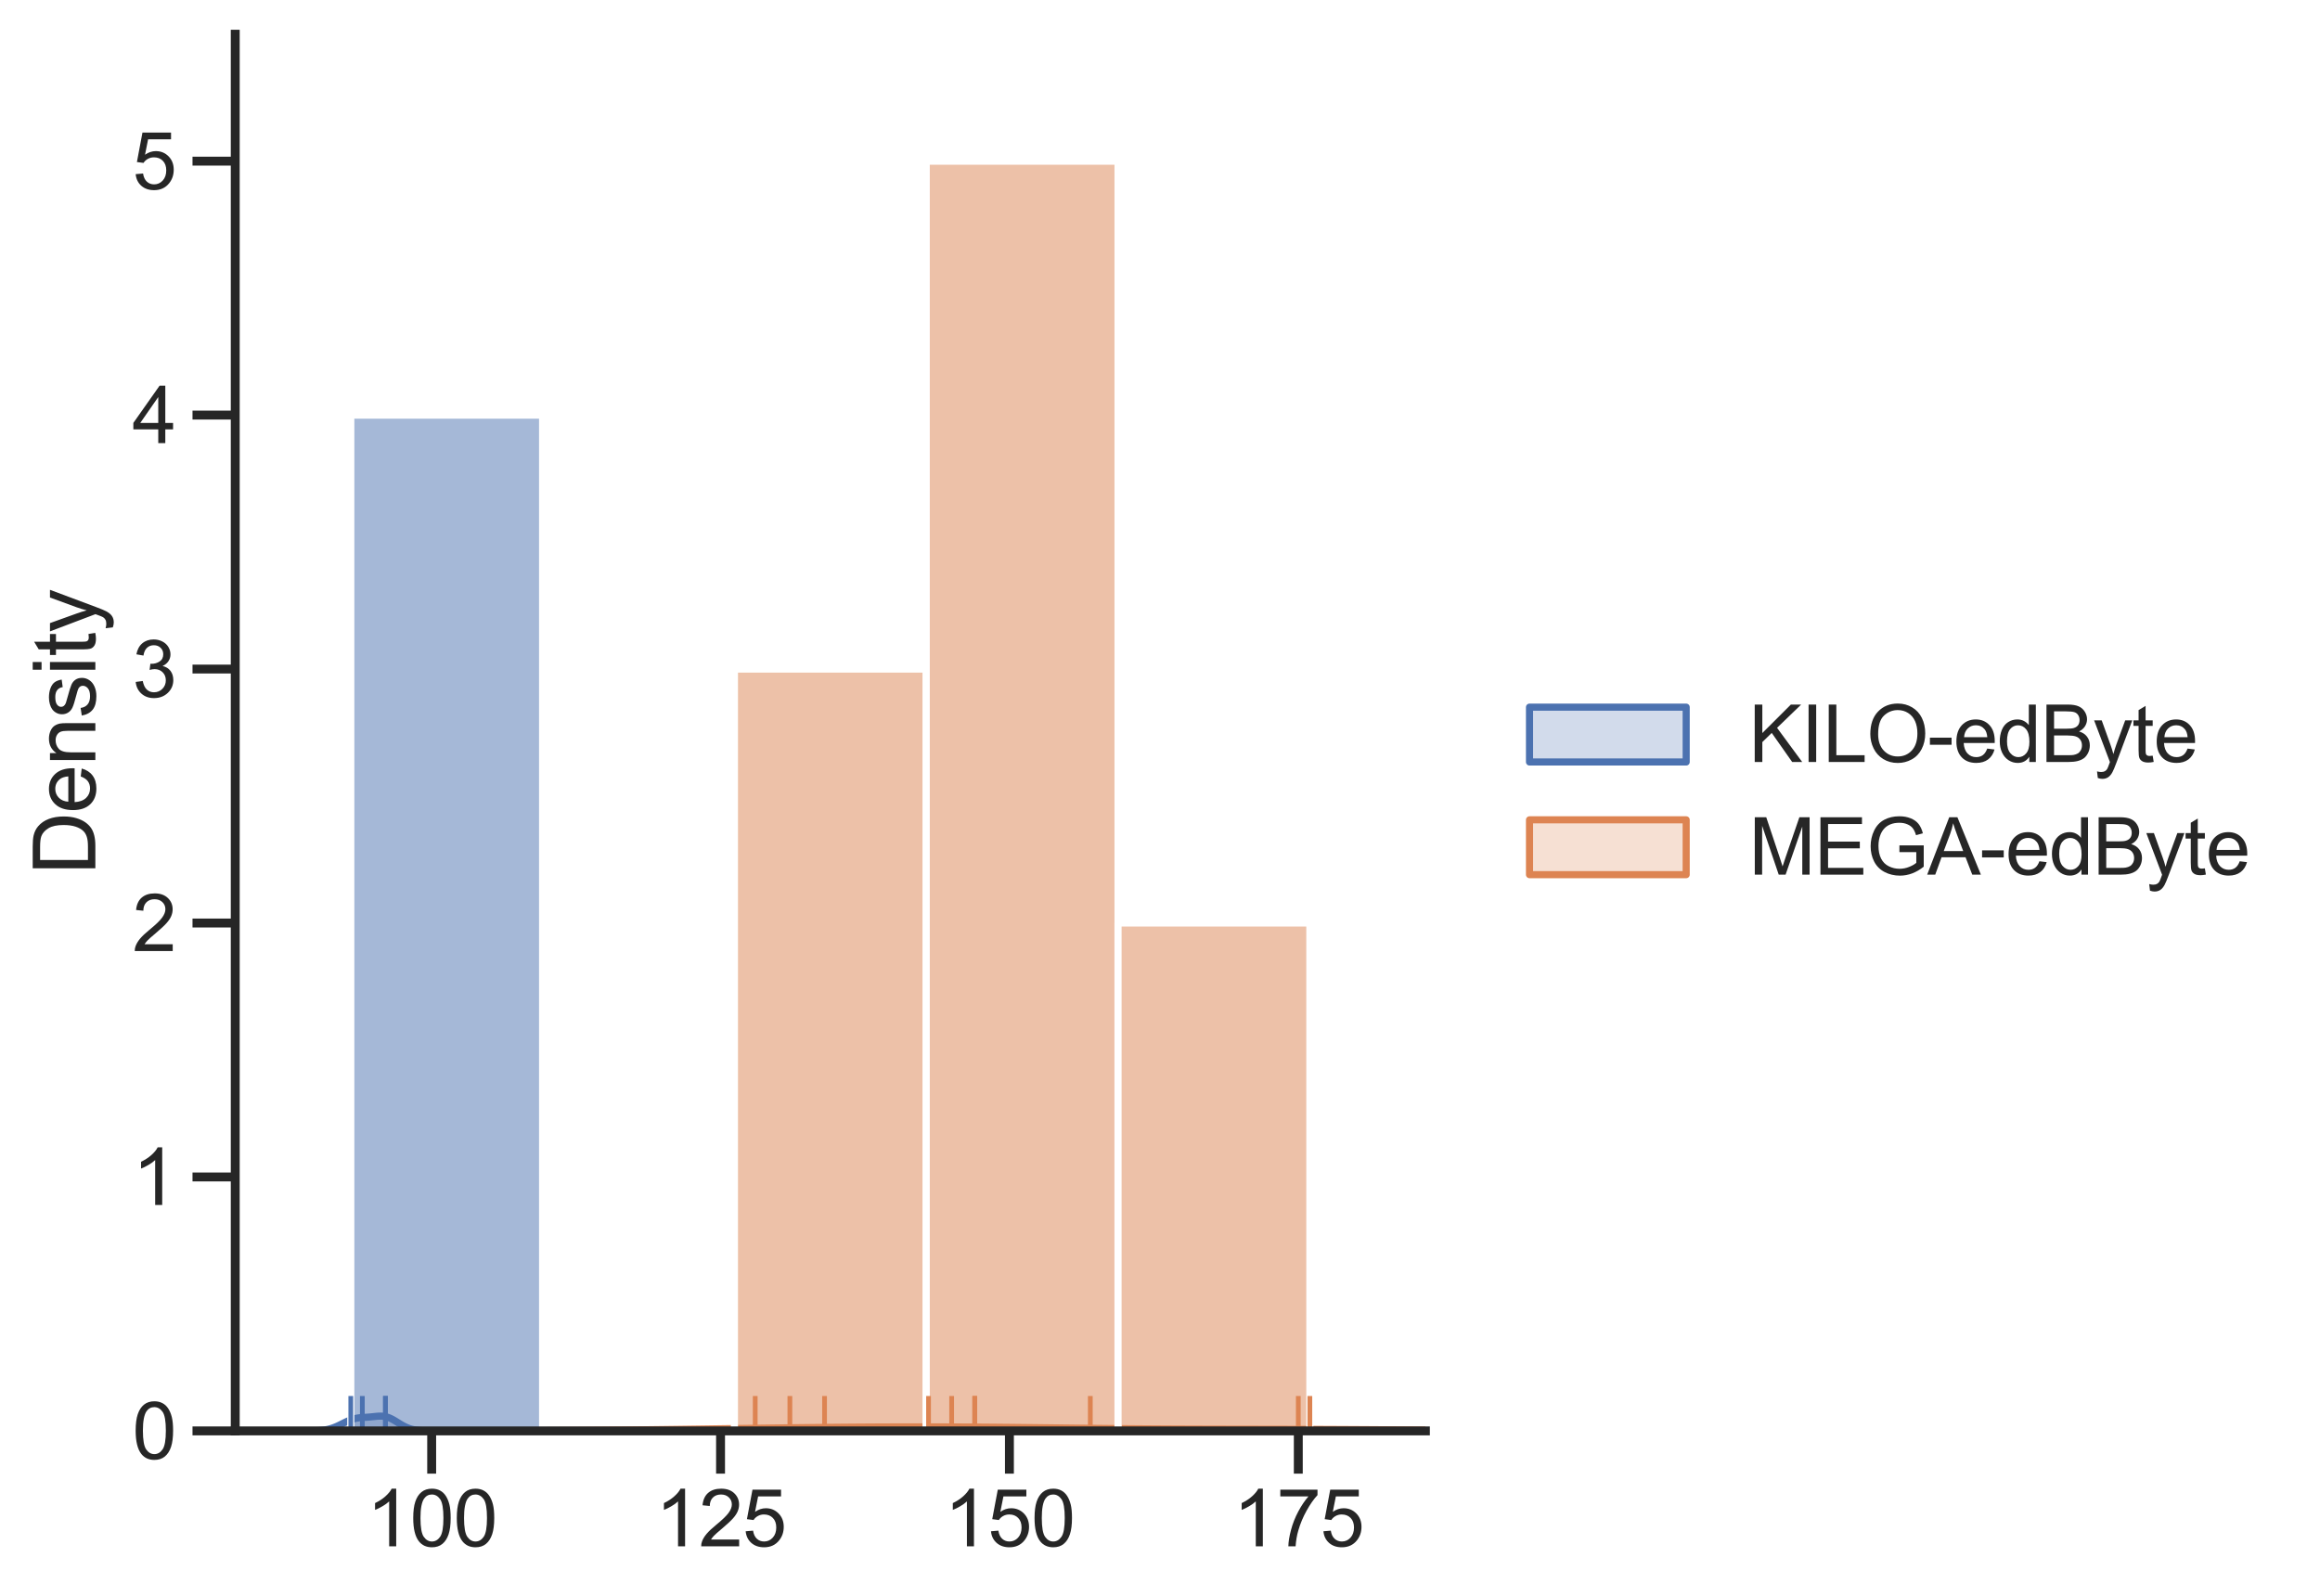 <?xml version="1.0" encoding="utf-8" standalone="no"?>
<!DOCTYPE svg PUBLIC "-//W3C//DTD SVG 1.1//EN"
  "http://www.w3.org/Graphics/SVG/1.1/DTD/svg11.dtd">
<svg xmlns:xlink="http://www.w3.org/1999/xlink" width="488.658pt" height="336.21pt" viewBox="0 0 488.658 336.21" xmlns="http://www.w3.org/2000/svg" version="1.1">
 <defs>
  <style type="text/css">*{stroke-linejoin: round; stroke-linecap: butt}</style>
 </defs>
 <g id="figure_1">
  <g id="patch_1">
   <path d="M 0 336.21 
L 488.658 336.21 
L 488.658 0 
L 0 0 
z
" style="fill: #ffffff"/>
  </g>
  <g id="axes_1">
   <g id="patch_2">
    <path d="M 49.548 301.42 
L 300.23 301.42 
L 300.23 7.2 
L 49.548 7.2 
z
" style="fill: #ffffff"/>
   </g>
   <g id="matplotlib.axis_1">
    <g id="xtick_1">
     <g id="line2d_1">
      <defs>
       <path id="m5fd47aa17c" d="M 0 0 
L 0 9 
" style="stroke: #262626; stroke-width: 1.875"/>
      </defs>
      <g>
       <use xlink:href="#m5fd47aa17c" x="90.923" y="301.42" style="fill: #262626; stroke: #262626; stroke-width: 1.875"/>
      </g>
     </g>
     <g id="text_1">
      <!-- 100 -->
      <g style="fill: #262626" transform="translate(77.159 325.73) scale(0.165 -0.165)">
       <defs>
        <path id="ArialMT-31" d="M 2384 0 
L 1822 0 
L 1822 3584 
Q 1619 3391 1289 3197 
Q 959 3003 697 2906 
L 697 3450 
Q 1169 3672 1522 3987 
Q 1875 4303 2022 4600 
L 2384 4600 
L 2384 0 
z
" transform="scale(0.016)"/>
        <path id="ArialMT-30" d="M 266 2259 
Q 266 3072 433 3567 
Q 600 4063 929 4331 
Q 1259 4600 1759 4600 
Q 2128 4600 2406 4451 
Q 2684 4303 2865 4023 
Q 3047 3744 3150 3342 
Q 3253 2941 3253 2259 
Q 3253 1453 3087 958 
Q 2922 463 2592 192 
Q 2263 -78 1759 -78 
Q 1097 -78 719 397 
Q 266 969 266 2259 
z
M 844 2259 
Q 844 1131 1108 757 
Q 1372 384 1759 384 
Q 2147 384 2411 759 
Q 2675 1134 2675 2259 
Q 2675 3391 2411 3762 
Q 2147 4134 1753 4134 
Q 1366 4134 1134 3806 
Q 844 3388 844 2259 
z
" transform="scale(0.016)"/>
       </defs>
       <use xlink:href="#ArialMT-31"/>
       <use xlink:href="#ArialMT-30" x="55.615"/>
       <use xlink:href="#ArialMT-30" x="111.23"/>
      </g>
     </g>
    </g>
    <g id="xtick_2">
     <g id="line2d_2">
      <g>
       <use xlink:href="#m5fd47aa17c" x="151.768" y="301.42" style="fill: #262626; stroke: #262626; stroke-width: 1.875"/>
      </g>
     </g>
     <g id="text_2">
      <!-- 125 -->
      <g style="fill: #262626" transform="translate(138.005 325.73) scale(0.165 -0.165)">
       <defs>
        <path id="ArialMT-32" d="M 3222 541 
L 3222 0 
L 194 0 
Q 188 203 259 391 
Q 375 700 629 1000 
Q 884 1300 1366 1694 
Q 2113 2306 2375 2664 
Q 2638 3022 2638 3341 
Q 2638 3675 2398 3904 
Q 2159 4134 1775 4134 
Q 1369 4134 1125 3890 
Q 881 3647 878 3216 
L 300 3275 
Q 359 3922 746 4261 
Q 1134 4600 1788 4600 
Q 2447 4600 2831 4234 
Q 3216 3869 3216 3328 
Q 3216 3053 3103 2787 
Q 2991 2522 2730 2228 
Q 2469 1934 1863 1422 
Q 1356 997 1212 845 
Q 1069 694 975 541 
L 3222 541 
z
" transform="scale(0.016)"/>
        <path id="ArialMT-35" d="M 266 1200 
L 856 1250 
Q 922 819 1161 601 
Q 1400 384 1738 384 
Q 2144 384 2425 690 
Q 2706 997 2706 1503 
Q 2706 1984 2436 2262 
Q 2166 2541 1728 2541 
Q 1456 2541 1237 2417 
Q 1019 2294 894 2097 
L 366 2166 
L 809 4519 
L 3088 4519 
L 3088 3981 
L 1259 3981 
L 1013 2750 
Q 1425 3038 1878 3038 
Q 2478 3038 2890 2622 
Q 3303 2206 3303 1553 
Q 3303 931 2941 478 
Q 2500 -78 1738 -78 
Q 1113 -78 717 272 
Q 322 622 266 1200 
z
" transform="scale(0.016)"/>
       </defs>
       <use xlink:href="#ArialMT-31"/>
       <use xlink:href="#ArialMT-32" x="55.615"/>
       <use xlink:href="#ArialMT-35" x="111.23"/>
      </g>
     </g>
    </g>
    <g id="xtick_3">
     <g id="line2d_3">
      <g>
       <use xlink:href="#m5fd47aa17c" x="212.613" y="301.42" style="fill: #262626; stroke: #262626; stroke-width: 1.875"/>
      </g>
     </g>
     <g id="text_3">
      <!-- 150 -->
      <g style="fill: #262626" transform="translate(198.85 325.73) scale(0.165 -0.165)">
       <use xlink:href="#ArialMT-31"/>
       <use xlink:href="#ArialMT-35" x="55.615"/>
       <use xlink:href="#ArialMT-30" x="111.23"/>
      </g>
     </g>
    </g>
    <g id="xtick_4">
     <g id="line2d_4">
      <g>
       <use xlink:href="#m5fd47aa17c" x="273.458" y="301.42" style="fill: #262626; stroke: #262626; stroke-width: 1.875"/>
      </g>
     </g>
     <g id="text_4">
      <!-- 175 -->
      <g style="fill: #262626" transform="translate(259.695 325.73) scale(0.165 -0.165)">
       <defs>
        <path id="ArialMT-37" d="M 303 3981 
L 303 4522 
L 3269 4522 
L 3269 4084 
Q 2831 3619 2401 2847 
Q 1972 2075 1738 1259 
Q 1569 684 1522 0 
L 944 0 
Q 953 541 1156 1306 
Q 1359 2072 1739 2783 
Q 2119 3494 2547 3981 
L 303 3981 
z
" transform="scale(0.016)"/>
       </defs>
       <use xlink:href="#ArialMT-31"/>
       <use xlink:href="#ArialMT-37" x="55.615"/>
       <use xlink:href="#ArialMT-35" x="111.23"/>
      </g>
     </g>
    </g>
   </g>
   <g id="matplotlib.axis_2">
    <g id="ytick_1">
     <g id="line2d_5">
      <defs>
       <path id="mcf2d93d123" d="M 0 0 
L -9 0 
" style="stroke: #262626; stroke-width: 1.875"/>
      </defs>
      <g>
       <use xlink:href="#mcf2d93d123" x="49.548" y="301.42" style="fill: #262626; stroke: #262626; stroke-width: 1.875"/>
      </g>
     </g>
     <g id="text_5">
      <!-- 0 -->
      <g style="fill: #262626" transform="translate(27.872 307.325) scale(0.165 -0.165)">
       <use xlink:href="#ArialMT-30"/>
      </g>
     </g>
    </g>
    <g id="ytick_2">
     <g id="line2d_6">
      <g>
       <use xlink:href="#mcf2d93d123" x="49.548" y="247.925" style="fill: #262626; stroke: #262626; stroke-width: 1.875"/>
      </g>
     </g>
     <g id="text_6">
      <!-- 1 -->
      <g style="fill: #262626" transform="translate(27.872 253.831) scale(0.165 -0.165)">
       <use xlink:href="#ArialMT-31"/>
      </g>
     </g>
    </g>
    <g id="ytick_3">
     <g id="line2d_7">
      <g>
       <use xlink:href="#mcf2d93d123" x="49.548" y="194.431" style="fill: #262626; stroke: #262626; stroke-width: 1.875"/>
      </g>
     </g>
     <g id="text_7">
      <!-- 2 -->
      <g style="fill: #262626" transform="translate(27.872 200.336) scale(0.165 -0.165)">
       <use xlink:href="#ArialMT-32"/>
      </g>
     </g>
    </g>
    <g id="ytick_4">
     <g id="line2d_8">
      <g>
       <use xlink:href="#mcf2d93d123" x="49.548" y="140.936" style="fill: #262626; stroke: #262626; stroke-width: 1.875"/>
      </g>
     </g>
     <g id="text_8">
      <!-- 3 -->
      <g style="fill: #262626" transform="translate(27.872 146.842) scale(0.165 -0.165)">
       <defs>
        <path id="ArialMT-33" d="M 269 1209 
L 831 1284 
Q 928 806 1161 595 
Q 1394 384 1728 384 
Q 2125 384 2398 659 
Q 2672 934 2672 1341 
Q 2672 1728 2419 1979 
Q 2166 2231 1775 2231 
Q 1616 2231 1378 2169 
L 1441 2663 
Q 1497 2656 1531 2656 
Q 1891 2656 2178 2843 
Q 2466 3031 2466 3422 
Q 2466 3731 2256 3934 
Q 2047 4138 1716 4138 
Q 1388 4138 1169 3931 
Q 950 3725 888 3313 
L 325 3413 
Q 428 3978 793 4289 
Q 1159 4600 1703 4600 
Q 2078 4600 2393 4439 
Q 2709 4278 2876 4000 
Q 3044 3722 3044 3409 
Q 3044 3113 2884 2869 
Q 2725 2625 2413 2481 
Q 2819 2388 3044 2092 
Q 3269 1797 3269 1353 
Q 3269 753 2831 336 
Q 2394 -81 1725 -81 
Q 1122 -81 723 278 
Q 325 638 269 1209 
z
" transform="scale(0.016)"/>
       </defs>
       <use xlink:href="#ArialMT-33"/>
      </g>
     </g>
    </g>
    <g id="ytick_5">
     <g id="line2d_9">
      <g>
       <use xlink:href="#mcf2d93d123" x="49.548" y="87.442" style="fill: #262626; stroke: #262626; stroke-width: 1.875"/>
      </g>
     </g>
     <g id="text_9">
      <!-- 4 -->
      <g style="fill: #262626" transform="translate(27.872 93.347) scale(0.165 -0.165)">
       <defs>
        <path id="ArialMT-34" d="M 2069 0 
L 2069 1097 
L 81 1097 
L 81 1613 
L 2172 4581 
L 2631 4581 
L 2631 1613 
L 3250 1613 
L 3250 1097 
L 2631 1097 
L 2631 0 
L 2069 0 
z
M 2069 1613 
L 2069 3678 
L 634 1613 
L 2069 1613 
z
" transform="scale(0.016)"/>
       </defs>
       <use xlink:href="#ArialMT-34"/>
      </g>
     </g>
    </g>
    <g id="ytick_6">
     <g id="line2d_10">
      <g>
       <use xlink:href="#mcf2d93d123" x="49.548" y="33.947" style="fill: #262626; stroke: #262626; stroke-width: 1.875"/>
      </g>
     </g>
     <g id="text_10">
      <!-- 5 -->
      <g style="fill: #262626" transform="translate(27.872 39.852) scale(0.165 -0.165)">
       <use xlink:href="#ArialMT-35"/>
      </g>
     </g>
    </g>
    <g id="text_11">
     <!-- Density -->
     <g style="fill: #262626" transform="translate(20.084 184.319) rotate(-90) scale(0.18 -0.18)">
      <defs>
       <path id="ArialMT-44" d="M 494 0 
L 494 4581 
L 2072 4581 
Q 2606 4581 2888 4516 
Q 3281 4425 3559 4188 
Q 3922 3881 4101 3404 
Q 4281 2928 4281 2316 
Q 4281 1794 4159 1391 
Q 4038 988 3847 723 
Q 3656 459 3429 307 
Q 3203 156 2883 78 
Q 2563 0 2147 0 
L 494 0 
z
M 1100 541 
L 2078 541 
Q 2531 541 2789 625 
Q 3047 709 3200 863 
Q 3416 1078 3536 1442 
Q 3656 1806 3656 2325 
Q 3656 3044 3420 3430 
Q 3184 3816 2847 3947 
Q 2603 4041 2063 4041 
L 1100 4041 
L 1100 541 
z
" transform="scale(0.016)"/>
       <path id="ArialMT-65" d="M 2694 1069 
L 3275 997 
Q 3138 488 2766 206 
Q 2394 -75 1816 -75 
Q 1088 -75 661 373 
Q 234 822 234 1631 
Q 234 2469 665 2931 
Q 1097 3394 1784 3394 
Q 2450 3394 2872 2941 
Q 3294 2488 3294 1666 
Q 3294 1616 3291 1516 
L 816 1516 
Q 847 969 1125 678 
Q 1403 388 1819 388 
Q 2128 388 2347 550 
Q 2566 713 2694 1069 
z
M 847 1978 
L 2700 1978 
Q 2663 2397 2488 2606 
Q 2219 2931 1791 2931 
Q 1403 2931 1139 2672 
Q 875 2413 847 1978 
z
" transform="scale(0.016)"/>
       <path id="ArialMT-6e" d="M 422 0 
L 422 3319 
L 928 3319 
L 928 2847 
Q 1294 3394 1984 3394 
Q 2284 3394 2536 3286 
Q 2788 3178 2913 3003 
Q 3038 2828 3088 2588 
Q 3119 2431 3119 2041 
L 3119 0 
L 2556 0 
L 2556 2019 
Q 2556 2363 2490 2533 
Q 2425 2703 2258 2804 
Q 2091 2906 1866 2906 
Q 1506 2906 1245 2678 
Q 984 2450 984 1813 
L 984 0 
L 422 0 
z
" transform="scale(0.016)"/>
       <path id="ArialMT-73" d="M 197 991 
L 753 1078 
Q 800 744 1014 566 
Q 1228 388 1613 388 
Q 2000 388 2187 545 
Q 2375 703 2375 916 
Q 2375 1106 2209 1216 
Q 2094 1291 1634 1406 
Q 1016 1563 777 1677 
Q 538 1791 414 1992 
Q 291 2194 291 2438 
Q 291 2659 392 2848 
Q 494 3038 669 3163 
Q 800 3259 1026 3326 
Q 1253 3394 1513 3394 
Q 1903 3394 2198 3281 
Q 2494 3169 2634 2976 
Q 2775 2784 2828 2463 
L 2278 2388 
Q 2241 2644 2061 2787 
Q 1881 2931 1553 2931 
Q 1166 2931 1000 2803 
Q 834 2675 834 2503 
Q 834 2394 903 2306 
Q 972 2216 1119 2156 
Q 1203 2125 1616 2013 
Q 2213 1853 2448 1751 
Q 2684 1650 2818 1456 
Q 2953 1263 2953 975 
Q 2953 694 2789 445 
Q 2625 197 2315 61 
Q 2006 -75 1616 -75 
Q 969 -75 630 194 
Q 291 463 197 991 
z
" transform="scale(0.016)"/>
       <path id="ArialMT-69" d="M 425 3934 
L 425 4581 
L 988 4581 
L 988 3934 
L 425 3934 
z
M 425 0 
L 425 3319 
L 988 3319 
L 988 0 
L 425 0 
z
" transform="scale(0.016)"/>
       <path id="ArialMT-74" d="M 1650 503 
L 1731 6 
Q 1494 -44 1306 -44 
Q 1000 -44 831 53 
Q 663 150 594 308 
Q 525 466 525 972 
L 525 2881 
L 113 2881 
L 113 3319 
L 525 3319 
L 525 4141 
L 1084 4478 
L 1084 3319 
L 1650 3319 
L 1650 2881 
L 1084 2881 
L 1084 941 
Q 1084 700 1114 631 
Q 1144 563 1211 522 
Q 1278 481 1403 481 
Q 1497 481 1650 503 
z
" transform="scale(0.016)"/>
       <path id="ArialMT-79" d="M 397 -1278 
L 334 -750 
Q 519 -800 656 -800 
Q 844 -800 956 -737 
Q 1069 -675 1141 -563 
Q 1194 -478 1313 -144 
Q 1328 -97 1363 -6 
L 103 3319 
L 709 3319 
L 1400 1397 
Q 1534 1031 1641 628 
Q 1738 1016 1872 1384 
L 2581 3319 
L 3144 3319 
L 1881 -56 
Q 1678 -603 1566 -809 
Q 1416 -1088 1222 -1217 
Q 1028 -1347 759 -1347 
Q 597 -1347 397 -1278 
z
" transform="scale(0.016)"/>
      </defs>
      <use xlink:href="#ArialMT-44"/>
      <use xlink:href="#ArialMT-65" x="72.217"/>
      <use xlink:href="#ArialMT-6e" x="127.832"/>
      <use xlink:href="#ArialMT-73" x="183.447"/>
      <use xlink:href="#ArialMT-69" x="233.447"/>
      <use xlink:href="#ArialMT-74" x="255.664"/>
      <use xlink:href="#ArialMT-79" x="283.447"/>
     </g>
    </g>
   </g>
   <g id="PolyCollection_1">
    <defs>
     <path id="mf2b5566f10" d="M 82.072 -34.792 
L 82.072 -34.79 
L 83.433 -34.79 
L 84.794 -34.79 
L 86.154 -34.79 
L 87.515 -34.79 
L 88.876 -34.79 
L 90.237 -34.79 
L 91.598 -34.79 
L 92.959 -34.79 
L 94.32 -34.79 
L 95.681 -34.79 
L 97.042 -34.79 
L 98.402 -34.79 
L 99.763 -34.79 
L 101.124 -34.79 
L 102.485 -34.79 
L 103.846 -34.79 
L 105.207 -34.79 
L 106.568 -34.79 
L 107.929 -34.79 
L 109.29 -34.79 
L 110.651 -34.79 
L 112.011 -34.79 
L 113.372 -34.79 
L 114.733 -34.79 
L 116.094 -34.79 
L 117.455 -34.79 
L 118.816 -34.79 
L 120.177 -34.79 
L 121.538 -34.79 
L 122.899 -34.79 
L 124.259 -34.79 
L 125.62 -34.79 
L 126.981 -34.79 
L 128.342 -34.79 
L 129.703 -34.79 
L 131.064 -34.79 
L 132.425 -34.79 
L 133.786 -34.79 
L 135.147 -34.79 
L 136.507 -34.79 
L 137.868 -34.79 
L 139.229 -34.79 
L 140.59 -34.79 
L 141.951 -34.79 
L 143.312 -34.79 
L 144.673 -34.79 
L 146.034 -34.79 
L 147.395 -34.79 
L 148.756 -34.79 
L 150.116 -34.79 
L 151.477 -34.79 
L 152.838 -34.79 
L 154.199 -34.79 
L 155.56 -34.79 
L 156.921 -34.79 
L 158.282 -34.79 
L 159.643 -34.79 
L 161.004 -34.79 
L 162.364 -34.79 
L 163.725 -34.79 
L 165.086 -34.79 
L 166.447 -34.79 
L 167.808 -34.79 
L 169.169 -34.79 
L 170.53 -34.79 
L 171.891 -34.79 
L 173.252 -34.79 
L 174.613 -34.79 
L 175.973 -34.79 
L 177.334 -34.79 
L 178.695 -34.79 
L 180.056 -34.79 
L 181.417 -34.79 
L 182.778 -34.79 
L 184.139 -34.79 
L 185.5 -34.79 
L 186.861 -34.79 
L 188.221 -34.79 
L 189.582 -34.79 
L 190.943 -34.79 
L 192.304 -34.79 
L 193.665 -34.79 
L 195.026 -34.79 
L 196.387 -34.79 
L 197.748 -34.79 
L 199.109 -34.79 
L 200.47 -34.79 
L 201.83 -34.79 
L 203.191 -34.79 
L 204.552 -34.79 
L 205.913 -34.79 
L 207.274 -34.79 
L 208.635 -34.79 
L 209.996 -34.79 
L 211.357 -34.79 
L 212.718 -34.79 
L 214.078 -34.79 
L 215.439 -34.79 
L 216.8 -34.79 
L 218.161 -34.79 
L 219.522 -34.79 
L 220.883 -34.79 
L 222.244 -34.79 
L 223.605 -34.79 
L 224.966 -34.79 
L 226.327 -34.79 
L 227.687 -34.79 
L 229.048 -34.79 
L 230.409 -34.79 
L 231.77 -34.79 
L 233.131 -34.79 
L 234.492 -34.79 
L 235.853 -34.79 
L 237.214 -34.79 
L 238.575 -34.79 
L 239.935 -34.79 
L 241.296 -34.79 
L 242.657 -34.79 
L 244.018 -34.79 
L 245.379 -34.79 
L 246.74 -34.79 
L 248.101 -34.79 
L 249.462 -34.79 
L 250.823 -34.79 
L 252.184 -34.79 
L 253.544 -34.79 
L 254.905 -34.79 
L 256.266 -34.79 
L 257.627 -34.79 
L 258.988 -34.79 
L 260.349 -34.79 
L 261.71 -34.79 
L 263.071 -34.79 
L 264.432 -34.79 
L 265.792 -34.79 
L 267.153 -34.79 
L 268.514 -34.79 
L 269.875 -34.79 
L 271.236 -34.79 
L 272.597 -34.79 
L 273.958 -34.79 
L 275.319 -34.79 
L 276.68 -34.79 
L 278.041 -34.79 
L 279.401 -34.79 
L 280.762 -34.79 
L 282.123 -34.79 
L 283.484 -34.79 
L 284.845 -34.79 
L 286.206 -34.79 
L 287.567 -34.79 
L 288.928 -34.79 
L 290.289 -34.79 
L 291.649 -34.79 
L 293.01 -34.79 
L 294.371 -34.79 
L 295.732 -34.79 
L 297.093 -34.79 
L 298.454 -34.79 
L 299.815 -34.79 
L 301.176 -34.79 
L 302.537 -34.79 
L 303.898 -34.79 
L 305.258 -34.79 
L 306.619 -34.79 
L 307.98 -34.79 
L 309.341 -34.79 
L 310.702 -34.79 
L 312.063 -34.79 
L 313.424 -34.79 
L 314.785 -34.79 
L 316.146 -34.79 
L 317.506 -34.79 
L 318.867 -34.79 
L 320.228 -34.79 
L 321.589 -34.79 
L 322.95 -34.79 
L 324.311 -34.79 
L 325.672 -34.79 
L 327.033 -34.79 
L 328.394 -34.79 
L 329.755 -34.79 
L 331.115 -34.79 
L 332.476 -34.79 
L 333.837 -34.79 
L 335.198 -34.79 
L 336.559 -34.79 
L 337.92 -34.79 
L 339.281 -34.79 
L 340.642 -34.79 
L 342.003 -34.79 
L 343.363 -34.79 
L 344.724 -34.79 
L 346.085 -34.79 
L 347.446 -34.79 
L 348.807 -34.79 
L 350.168 -34.79 
L 351.529 -34.79 
L 352.89 -34.79 
L 352.89 -34.793 
L 352.89 -34.793 
L 351.529 -34.793 
L 350.168 -34.794 
L 348.807 -34.794 
L 347.446 -34.795 
L 346.085 -34.796 
L 344.724 -34.797 
L 343.363 -34.798 
L 342.003 -34.799 
L 340.642 -34.8 
L 339.281 -34.802 
L 337.92 -34.804 
L 336.559 -34.806 
L 335.198 -34.808 
L 333.837 -34.81 
L 332.476 -34.813 
L 331.115 -34.816 
L 329.755 -34.819 
L 328.394 -34.822 
L 327.033 -34.826 
L 325.672 -34.83 
L 324.311 -34.835 
L 322.95 -34.839 
L 321.589 -34.845 
L 320.228 -34.85 
L 318.867 -34.856 
L 317.506 -34.862 
L 316.146 -34.869 
L 314.785 -34.876 
L 313.424 -34.883 
L 312.063 -34.891 
L 310.702 -34.899 
L 309.341 -34.907 
L 307.98 -34.916 
L 306.619 -34.925 
L 305.258 -34.934 
L 303.898 -34.943 
L 302.537 -34.953 
L 301.176 -34.963 
L 299.815 -34.973 
L 298.454 -34.982 
L 297.093 -34.992 
L 295.732 -35.002 
L 294.371 -35.012 
L 293.01 -35.022 
L 291.649 -35.031 
L 290.289 -35.04 
L 288.928 -35.049 
L 287.567 -35.058 
L 286.206 -35.066 
L 284.845 -35.074 
L 283.484 -35.082 
L 282.123 -35.089 
L 280.762 -35.096 
L 279.401 -35.102 
L 278.041 -35.108 
L 276.68 -35.113 
L 275.319 -35.118 
L 273.958 -35.123 
L 272.597 -35.127 
L 271.236 -35.131 
L 269.875 -35.134 
L 268.514 -35.137 
L 267.153 -35.14 
L 265.792 -35.143 
L 264.432 -35.145 
L 263.071 -35.148 
L 261.71 -35.15 
L 260.349 -35.153 
L 258.988 -35.156 
L 257.627 -35.158 
L 256.266 -35.162 
L 254.905 -35.165 
L 253.544 -35.169 
L 252.184 -35.173 
L 250.823 -35.178 
L 249.462 -35.184 
L 248.101 -35.19 
L 246.74 -35.196 
L 245.379 -35.204 
L 244.018 -35.212 
L 242.657 -35.221 
L 241.296 -35.23 
L 239.935 -35.241 
L 238.575 -35.252 
L 237.214 -35.263 
L 235.853 -35.276 
L 234.492 -35.289 
L 233.131 -35.303 
L 231.77 -35.317 
L 230.409 -35.332 
L 229.048 -35.347 
L 227.687 -35.362 
L 226.327 -35.378 
L 224.966 -35.394 
L 223.605 -35.41 
L 222.244 -35.427 
L 220.883 -35.443 
L 219.522 -35.459 
L 218.161 -35.475 
L 216.8 -35.49 
L 215.439 -35.505 
L 214.078 -35.52 
L 212.718 -35.534 
L 211.357 -35.547 
L 209.996 -35.56 
L 208.635 -35.572 
L 207.274 -35.583 
L 205.913 -35.593 
L 204.552 -35.602 
L 203.191 -35.61 
L 201.83 -35.617 
L 200.47 -35.623 
L 199.109 -35.628 
L 197.748 -35.632 
L 196.387 -35.635 
L 195.026 -35.637 
L 193.665 -35.638 
L 192.304 -35.637 
L 190.943 -35.635 
L 189.582 -35.633 
L 188.221 -35.629 
L 186.861 -35.624 
L 185.5 -35.618 
L 184.139 -35.612 
L 182.778 -35.604 
L 181.417 -35.595 
L 180.056 -35.585 
L 178.695 -35.575 
L 177.334 -35.564 
L 175.973 -35.551 
L 174.613 -35.539 
L 173.252 -35.525 
L 171.891 -35.511 
L 170.53 -35.495 
L 169.169 -35.48 
L 167.808 -35.464 
L 166.447 -35.447 
L 165.086 -35.43 
L 163.725 -35.412 
L 162.364 -35.394 
L 161.004 -35.375 
L 159.643 -35.356 
L 158.282 -35.337 
L 156.921 -35.318 
L 155.56 -35.299 
L 154.199 -35.279 
L 152.838 -35.259 
L 151.477 -35.24 
L 150.116 -35.22 
L 148.756 -35.2 
L 147.395 -35.181 
L 146.034 -35.162 
L 144.673 -35.143 
L 143.312 -35.124 
L 141.951 -35.106 
L 140.59 -35.088 
L 139.229 -35.071 
L 137.868 -35.054 
L 136.507 -35.037 
L 135.147 -35.021 
L 133.786 -35.006 
L 132.425 -34.991 
L 131.064 -34.976 
L 129.703 -34.963 
L 128.342 -34.95 
L 126.981 -34.937 
L 125.62 -34.926 
L 124.259 -34.914 
L 122.899 -34.904 
L 121.538 -34.894 
L 120.177 -34.885 
L 118.816 -34.876 
L 117.455 -34.868 
L 116.094 -34.861 
L 114.733 -34.854 
L 113.372 -34.847 
L 112.011 -34.842 
L 110.651 -34.836 
L 109.29 -34.831 
L 107.929 -34.827 
L 106.568 -34.823 
L 105.207 -34.819 
L 103.846 -34.816 
L 102.485 -34.812 
L 101.124 -34.81 
L 99.763 -34.807 
L 98.402 -34.805 
L 97.042 -34.803 
L 95.681 -34.801 
L 94.32 -34.8 
L 92.959 -34.799 
L 91.598 -34.797 
L 90.237 -34.796 
L 88.876 -34.795 
L 87.515 -34.795 
L 86.154 -34.794 
L 84.794 -34.793 
L 83.433 -34.793 
L 82.072 -34.792 
z
" style="stroke: #dd8452; stroke-width: 1.5"/>
    </defs>
    <g clip-path="url(#p08e4a4129d)">
     <use xlink:href="#mf2b5566f10" x="0" y="336.21" style="fill: #dd8452; fill-opacity: 0.25; stroke: #dd8452; stroke-width: 1.5"/>
    </g>
   </g>
   <g id="PolyCollection_2">
    <defs>
     <path id="m324fa5d4ab" d="M 65.586 -34.805 
L 65.586 -34.79 
L 65.706 -34.79 
L 65.826 -34.79 
L 65.946 -34.79 
L 66.066 -34.79 
L 66.186 -34.79 
L 66.307 -34.79 
L 66.427 -34.79 
L 66.547 -34.79 
L 66.667 -34.79 
L 66.787 -34.79 
L 66.907 -34.79 
L 67.027 -34.79 
L 67.147 -34.79 
L 67.267 -34.79 
L 67.388 -34.79 
L 67.508 -34.79 
L 67.628 -34.79 
L 67.748 -34.79 
L 67.868 -34.79 
L 67.988 -34.79 
L 68.108 -34.79 
L 68.228 -34.79 
L 68.348 -34.79 
L 68.469 -34.79 
L 68.589 -34.79 
L 68.709 -34.79 
L 68.829 -34.79 
L 68.949 -34.79 
L 69.069 -34.79 
L 69.189 -34.79 
L 69.309 -34.79 
L 69.429 -34.79 
L 69.55 -34.79 
L 69.67 -34.79 
L 69.79 -34.79 
L 69.91 -34.79 
L 70.03 -34.79 
L 70.15 -34.79 
L 70.27 -34.79 
L 70.39 -34.79 
L 70.51 -34.79 
L 70.631 -34.79 
L 70.751 -34.79 
L 70.871 -34.79 
L 70.991 -34.79 
L 71.111 -34.79 
L 71.231 -34.79 
L 71.351 -34.79 
L 71.471 -34.79 
L 71.591 -34.79 
L 71.712 -34.79 
L 71.832 -34.79 
L 71.952 -34.79 
L 72.072 -34.79 
L 72.192 -34.79 
L 72.312 -34.79 
L 72.432 -34.79 
L 72.552 -34.79 
L 72.672 -34.79 
L 72.793 -34.79 
L 72.913 -34.79 
L 73.033 -34.79 
L 73.153 -34.79 
L 73.273 -34.79 
L 73.393 -34.79 
L 73.513 -34.79 
L 73.633 -34.79 
L 73.753 -34.79 
L 73.873 -34.79 
L 73.994 -34.79 
L 74.114 -34.79 
L 74.234 -34.79 
L 74.354 -34.79 
L 74.474 -34.79 
L 74.594 -34.79 
L 74.714 -34.79 
L 74.834 -34.79 
L 74.954 -34.79 
L 75.075 -34.79 
L 75.195 -34.79 
L 75.315 -34.79 
L 75.435 -34.79 
L 75.555 -34.79 
L 75.675 -34.79 
L 75.795 -34.79 
L 75.915 -34.79 
L 76.035 -34.79 
L 76.156 -34.79 
L 76.276 -34.79 
L 76.396 -34.79 
L 76.516 -34.79 
L 76.636 -34.79 
L 76.756 -34.79 
L 76.876 -34.79 
L 76.996 -34.79 
L 77.116 -34.79 
L 77.237 -34.79 
L 77.357 -34.79 
L 77.477 -34.79 
L 77.597 -34.79 
L 77.717 -34.79 
L 77.837 -34.79 
L 77.957 -34.79 
L 78.077 -34.79 
L 78.197 -34.79 
L 78.318 -34.79 
L 78.438 -34.79 
L 78.558 -34.79 
L 78.678 -34.79 
L 78.798 -34.79 
L 78.918 -34.79 
L 79.038 -34.79 
L 79.158 -34.79 
L 79.278 -34.79 
L 79.399 -34.79 
L 79.519 -34.79 
L 79.639 -34.79 
L 79.759 -34.79 
L 79.879 -34.79 
L 79.999 -34.79 
L 80.119 -34.79 
L 80.239 -34.79 
L 80.359 -34.79 
L 80.48 -34.79 
L 80.6 -34.79 
L 80.72 -34.79 
L 80.84 -34.79 
L 80.96 -34.79 
L 81.08 -34.79 
L 81.2 -34.79 
L 81.32 -34.79 
L 81.44 -34.79 
L 81.56 -34.79 
L 81.681 -34.79 
L 81.801 -34.79 
L 81.921 -34.79 
L 82.041 -34.79 
L 82.161 -34.79 
L 82.281 -34.79 
L 82.401 -34.79 
L 82.521 -34.79 
L 82.641 -34.79 
L 82.762 -34.79 
L 82.882 -34.79 
L 83.002 -34.79 
L 83.122 -34.79 
L 83.242 -34.79 
L 83.362 -34.79 
L 83.482 -34.79 
L 83.602 -34.79 
L 83.722 -34.79 
L 83.843 -34.79 
L 83.963 -34.79 
L 84.083 -34.79 
L 84.203 -34.79 
L 84.323 -34.79 
L 84.443 -34.79 
L 84.563 -34.79 
L 84.683 -34.79 
L 84.803 -34.79 
L 84.924 -34.79 
L 85.044 -34.79 
L 85.164 -34.79 
L 85.284 -34.79 
L 85.404 -34.79 
L 85.524 -34.79 
L 85.644 -34.79 
L 85.764 -34.79 
L 85.884 -34.79 
L 86.005 -34.79 
L 86.125 -34.79 
L 86.245 -34.79 
L 86.365 -34.79 
L 86.485 -34.79 
L 86.605 -34.79 
L 86.725 -34.79 
L 86.845 -34.79 
L 86.965 -34.79 
L 87.086 -34.79 
L 87.206 -34.79 
L 87.326 -34.79 
L 87.446 -34.79 
L 87.566 -34.79 
L 87.686 -34.79 
L 87.806 -34.79 
L 87.926 -34.79 
L 88.046 -34.79 
L 88.166 -34.79 
L 88.287 -34.79 
L 88.407 -34.79 
L 88.527 -34.79 
L 88.647 -34.79 
L 88.767 -34.79 
L 88.887 -34.79 
L 89.007 -34.79 
L 89.127 -34.79 
L 89.247 -34.79 
L 89.368 -34.79 
L 89.488 -34.79 
L 89.488 -34.82 
L 89.488 -34.82 
L 89.368 -34.824 
L 89.247 -34.828 
L 89.127 -34.833 
L 89.007 -34.839 
L 88.887 -34.846 
L 88.767 -34.853 
L 88.647 -34.861 
L 88.527 -34.869 
L 88.407 -34.879 
L 88.287 -34.89 
L 88.166 -34.901 
L 88.046 -34.914 
L 87.926 -34.928 
L 87.806 -34.943 
L 87.686 -34.96 
L 87.566 -34.978 
L 87.446 -34.998 
L 87.326 -35.019 
L 87.206 -35.042 
L 87.086 -35.067 
L 86.965 -35.094 
L 86.845 -35.122 
L 86.725 -35.153 
L 86.605 -35.185 
L 86.485 -35.22 
L 86.365 -35.257 
L 86.245 -35.297 
L 86.125 -35.338 
L 86.005 -35.382 
L 85.884 -35.428 
L 85.764 -35.477 
L 85.644 -35.527 
L 85.524 -35.58 
L 85.404 -35.636 
L 85.284 -35.693 
L 85.164 -35.753 
L 85.044 -35.815 
L 84.924 -35.879 
L 84.803 -35.944 
L 84.683 -36.012 
L 84.563 -36.08 
L 84.443 -36.151 
L 84.323 -36.222 
L 84.203 -36.295 
L 84.083 -36.369 
L 83.963 -36.443 
L 83.843 -36.517 
L 83.722 -36.592 
L 83.602 -36.667 
L 83.482 -36.741 
L 83.362 -36.815 
L 83.242 -36.888 
L 83.122 -36.961 
L 83.002 -37.031 
L 82.882 -37.101 
L 82.762 -37.168 
L 82.641 -37.233 
L 82.521 -37.296 
L 82.401 -37.357 
L 82.281 -37.415 
L 82.161 -37.47 
L 82.041 -37.523 
L 81.921 -37.572 
L 81.801 -37.617 
L 81.681 -37.66 
L 81.56 -37.699 
L 81.44 -37.735 
L 81.32 -37.767 
L 81.2 -37.795 
L 81.08 -37.821 
L 80.96 -37.842 
L 80.84 -37.861 
L 80.72 -37.876 
L 80.6 -37.888 
L 80.48 -37.897 
L 80.359 -37.903 
L 80.239 -37.906 
L 80.119 -37.907 
L 79.999 -37.906 
L 79.879 -37.903 
L 79.759 -37.897 
L 79.639 -37.89 
L 79.519 -37.882 
L 79.399 -37.872 
L 79.278 -37.861 
L 79.158 -37.85 
L 79.038 -37.837 
L 78.918 -37.825 
L 78.798 -37.812 
L 78.678 -37.799 
L 78.558 -37.786 
L 78.438 -37.773 
L 78.318 -37.761 
L 78.197 -37.749 
L 78.077 -37.737 
L 77.957 -37.726 
L 77.837 -37.715 
L 77.717 -37.706 
L 77.597 -37.696 
L 77.477 -37.687 
L 77.357 -37.679 
L 77.237 -37.671 
L 77.116 -37.663 
L 76.996 -37.655 
L 76.876 -37.648 
L 76.756 -37.641 
L 76.636 -37.633 
L 76.516 -37.626 
L 76.396 -37.617 
L 76.276 -37.609 
L 76.156 -37.599 
L 76.035 -37.589 
L 75.915 -37.578 
L 75.795 -37.565 
L 75.675 -37.551 
L 75.555 -37.536 
L 75.435 -37.519 
L 75.315 -37.501 
L 75.195 -37.48 
L 75.075 -37.458 
L 74.954 -37.434 
L 74.834 -37.407 
L 74.714 -37.379 
L 74.594 -37.348 
L 74.474 -37.315 
L 74.354 -37.28 
L 74.234 -37.243 
L 74.114 -37.204 
L 73.994 -37.163 
L 73.873 -37.119 
L 73.753 -37.074 
L 73.633 -37.026 
L 73.513 -36.977 
L 73.393 -36.927 
L 73.273 -36.874 
L 73.153 -36.82 
L 73.033 -36.765 
L 72.913 -36.709 
L 72.793 -36.652 
L 72.672 -36.594 
L 72.552 -36.535 
L 72.432 -36.475 
L 72.312 -36.416 
L 72.192 -36.356 
L 72.072 -36.296 
L 71.952 -36.236 
L 71.832 -36.176 
L 71.712 -36.117 
L 71.591 -36.058 
L 71.471 -36 
L 71.351 -35.943 
L 71.231 -35.887 
L 71.111 -35.832 
L 70.991 -35.778 
L 70.871 -35.726 
L 70.751 -35.674 
L 70.631 -35.625 
L 70.51 -35.576 
L 70.39 -35.53 
L 70.27 -35.485 
L 70.15 -35.441 
L 70.03 -35.399 
L 69.91 -35.359 
L 69.79 -35.321 
L 69.67 -35.285 
L 69.55 -35.25 
L 69.429 -35.217 
L 69.309 -35.185 
L 69.189 -35.156 
L 69.069 -35.128 
L 68.949 -35.101 
L 68.829 -35.076 
L 68.709 -35.053 
L 68.589 -35.031 
L 68.469 -35.011 
L 68.348 -34.992 
L 68.228 -34.974 
L 68.108 -34.958 
L 67.988 -34.942 
L 67.868 -34.928 
L 67.748 -34.915 
L 67.628 -34.903 
L 67.508 -34.892 
L 67.388 -34.882 
L 67.267 -34.873 
L 67.147 -34.864 
L 67.027 -34.857 
L 66.907 -34.85 
L 66.787 -34.843 
L 66.667 -34.837 
L 66.547 -34.832 
L 66.427 -34.827 
L 66.307 -34.823 
L 66.186 -34.819 
L 66.066 -34.816 
L 65.946 -34.813 
L 65.826 -34.81 
L 65.706 -34.808 
L 65.586 -34.805 
z
" style="stroke: #4c72b0; stroke-width: 1.5"/>
    </defs>
    <g clip-path="url(#p08e4a4129d)">
     <use xlink:href="#m324fa5d4ab" x="0" y="336.21" style="fill: #4c72b0; fill-opacity: 0.25; stroke: #4c72b0; stroke-width: 1.5"/>
    </g>
   </g>
   <g id="patch_3">
    <path d="M 73.886 301.42 
L 114.287 301.42 
L 114.287 301.42 
L 73.886 301.42 
z
" clip-path="url(#p08e4a4129d)" style="fill: #dd8452; fill-opacity: 0.5; stroke: #ffffff; stroke-width: 1.5; stroke-linejoin: miter"/>
   </g>
   <g id="patch_4">
    <path d="M 114.287 301.42 
L 154.689 301.42 
L 154.689 301.42 
L 114.287 301.42 
z
" clip-path="url(#p08e4a4129d)" style="fill: #dd8452; fill-opacity: 0.5; stroke: #ffffff; stroke-width: 1.5; stroke-linejoin: miter"/>
   </g>
   <g id="patch_5">
    <path d="M 154.689 301.42 
L 195.09 301.42 
L 195.09 140.936 
L 154.689 140.936 
z
" clip-path="url(#p08e4a4129d)" style="fill: #dd8452; fill-opacity: 0.5; stroke: #ffffff; stroke-width: 1.5; stroke-linejoin: miter"/>
   </g>
   <g id="patch_6">
    <path d="M 195.09 301.42 
L 235.491 301.42 
L 235.491 33.947 
L 195.09 33.947 
z
" clip-path="url(#p08e4a4129d)" style="fill: #dd8452; fill-opacity: 0.5; stroke: #ffffff; stroke-width: 1.5; stroke-linejoin: miter"/>
   </g>
   <g id="patch_7">
    <path d="M 235.491 301.42 
L 275.892 301.42 
L 275.892 194.431 
L 235.491 194.431 
z
" clip-path="url(#p08e4a4129d)" style="fill: #dd8452; fill-opacity: 0.5; stroke: #ffffff; stroke-width: 1.5; stroke-linejoin: miter"/>
   </g>
   <g id="patch_8">
    <path d="M 73.886 301.42 
L 114.287 301.42 
L 114.287 87.442 
L 73.886 87.442 
z
" clip-path="url(#p08e4a4129d)" style="fill: #4c72b0; fill-opacity: 0.5; stroke: #ffffff; stroke-width: 1.5; stroke-linejoin: miter"/>
   </g>
   <g id="patch_9">
    <path d="M 114.287 301.42 
L 154.689 301.42 
L 154.689 301.42 
L 114.287 301.42 
z
" clip-path="url(#p08e4a4129d)" style="fill: #4c72b0; fill-opacity: 0.5; stroke: #ffffff; stroke-width: 1.5; stroke-linejoin: miter"/>
   </g>
   <g id="patch_10">
    <path d="M 154.689 301.42 
L 195.09 301.42 
L 195.09 301.42 
L 154.689 301.42 
z
" clip-path="url(#p08e4a4129d)" style="fill: #4c72b0; fill-opacity: 0.5; stroke: #ffffff; stroke-width: 1.5; stroke-linejoin: miter"/>
   </g>
   <g id="patch_11">
    <path d="M 195.09 301.42 
L 235.491 301.42 
L 235.491 301.42 
L 195.09 301.42 
z
" clip-path="url(#p08e4a4129d)" style="fill: #4c72b0; fill-opacity: 0.5; stroke: #ffffff; stroke-width: 1.5; stroke-linejoin: miter"/>
   </g>
   <g id="patch_12">
    <path d="M 235.491 301.42 
L 275.892 301.42 
L 275.892 301.42 
L 235.491 301.42 
z
" clip-path="url(#p08e4a4129d)" style="fill: #4c72b0; fill-opacity: 0.5; stroke: #ffffff; stroke-width: 1.5; stroke-linejoin: miter"/>
   </g>
   <g id="LineCollection_1">
    <path d="M 81.188 301.42 
L 81.188 294.065 
" clip-path="url(#p08e4a4129d)" style="fill: none; stroke: #4c72b0"/>
    <path d="M 81.188 301.42 
L 81.188 294.065 
" clip-path="url(#p08e4a4129d)" style="fill: none; stroke: #4c72b0"/>
    <path d="M 73.886 301.42 
L 73.886 294.065 
" clip-path="url(#p08e4a4129d)" style="fill: none; stroke: #4c72b0"/>
    <path d="M 76.32 301.42 
L 76.32 294.065 
" clip-path="url(#p08e4a4129d)" style="fill: none; stroke: #4c72b0"/>
    <path d="M 159.069 301.42 
L 159.069 294.065 
" clip-path="url(#p08e4a4129d)" style="fill: none; stroke: #dd8452"/>
    <path d="M 229.65 301.42 
L 229.65 294.065 
" clip-path="url(#p08e4a4129d)" style="fill: none; stroke: #dd8452"/>
    <path d="M 200.444 301.42 
L 200.444 294.065 
" clip-path="url(#p08e4a4129d)" style="fill: none; stroke: #dd8452"/>
    <path d="M 195.576 301.42 
L 195.576 294.065 
" clip-path="url(#p08e4a4129d)" style="fill: none; stroke: #dd8452"/>
    <path d="M 205.312 301.42 
L 205.312 294.065 
" clip-path="url(#p08e4a4129d)" style="fill: none; stroke: #dd8452"/>
    <path d="M 173.672 301.42 
L 173.672 294.065 
" clip-path="url(#p08e4a4129d)" style="fill: none; stroke: #dd8452"/>
    <path d="M 275.892 301.42 
L 275.892 294.065 
" clip-path="url(#p08e4a4129d)" style="fill: none; stroke: #dd8452"/>
    <path d="M 273.458 301.42 
L 273.458 294.065 
" clip-path="url(#p08e4a4129d)" style="fill: none; stroke: #dd8452"/>
    <path d="M 205.312 301.42 
L 205.312 294.065 
" clip-path="url(#p08e4a4129d)" style="fill: none; stroke: #dd8452"/>
    <path d="M 166.371 301.42 
L 166.371 294.065 
" clip-path="url(#p08e4a4129d)" style="fill: none; stroke: #dd8452"/>
   </g>
   <g id="patch_13">
    <path d="M 49.548 301.42 
L 49.548 7.2 
" style="fill: none; stroke: #262626; stroke-width: 1.875; stroke-linejoin: miter; stroke-linecap: square"/>
   </g>
   <g id="patch_14">
    <path d="M 49.548 301.42 
L 300.23 301.42 
" style="fill: none; stroke: #262626; stroke-width: 1.875; stroke-linejoin: miter; stroke-linecap: square"/>
   </g>
  </g>
  <g id="legend_1">
   <g id="patch_15">
    <path d="M 322.158 160.512 
L 355.158 160.512 
L 355.158 148.962 
L 322.158 148.962 
z
" style="fill: #4c72b0; fill-opacity: 0.25; stroke: #4c72b0; stroke-width: 1.5; stroke-linejoin: miter"/>
   </g>
   <g id="text_12">
    <!-- KILO-edByte -->
    <g style="fill: #262626" transform="translate(368.358 160.512) scale(0.165 -0.165)">
     <defs>
      <path id="ArialMT-4b" d="M 469 0 
L 469 4581 
L 1075 4581 
L 1075 2309 
L 3350 4581 
L 4172 4581 
L 2250 2725 
L 4256 0 
L 3456 0 
L 1825 2319 
L 1075 1588 
L 1075 0 
L 469 0 
z
" transform="scale(0.016)"/>
      <path id="ArialMT-49" d="M 597 0 
L 597 4581 
L 1203 4581 
L 1203 0 
L 597 0 
z
" transform="scale(0.016)"/>
      <path id="ArialMT-4c" d="M 469 0 
L 469 4581 
L 1075 4581 
L 1075 541 
L 3331 541 
L 3331 0 
L 469 0 
z
" transform="scale(0.016)"/>
      <path id="ArialMT-4f" d="M 309 2231 
Q 309 3372 921 4017 
Q 1534 4663 2503 4663 
Q 3138 4663 3647 4359 
Q 4156 4056 4423 3514 
Q 4691 2972 4691 2284 
Q 4691 1588 4409 1038 
Q 4128 488 3612 205 
Q 3097 -78 2500 -78 
Q 1853 -78 1343 234 
Q 834 547 571 1087 
Q 309 1628 309 2231 
z
M 934 2222 
Q 934 1394 1379 917 
Q 1825 441 2497 441 
Q 3181 441 3623 922 
Q 4066 1403 4066 2288 
Q 4066 2847 3877 3264 
Q 3688 3681 3323 3911 
Q 2959 4141 2506 4141 
Q 1863 4141 1398 3698 
Q 934 3256 934 2222 
z
" transform="scale(0.016)"/>
      <path id="ArialMT-2d" d="M 203 1375 
L 203 1941 
L 1931 1941 
L 1931 1375 
L 203 1375 
z
" transform="scale(0.016)"/>
      <path id="ArialMT-64" d="M 2575 0 
L 2575 419 
Q 2259 -75 1647 -75 
Q 1250 -75 917 144 
Q 584 363 401 755 
Q 219 1147 219 1656 
Q 219 2153 384 2558 
Q 550 2963 881 3178 
Q 1213 3394 1622 3394 
Q 1922 3394 2156 3267 
Q 2391 3141 2538 2938 
L 2538 4581 
L 3097 4581 
L 3097 0 
L 2575 0 
z
M 797 1656 
Q 797 1019 1065 703 
Q 1334 388 1700 388 
Q 2069 388 2326 689 
Q 2584 991 2584 1609 
Q 2584 2291 2321 2609 
Q 2059 2928 1675 2928 
Q 1300 2928 1048 2622 
Q 797 2316 797 1656 
z
" transform="scale(0.016)"/>
      <path id="ArialMT-42" d="M 469 0 
L 469 4581 
L 2188 4581 
Q 2713 4581 3030 4442 
Q 3347 4303 3526 4014 
Q 3706 3725 3706 3409 
Q 3706 3116 3547 2856 
Q 3388 2597 3066 2438 
Q 3481 2316 3704 2022 
Q 3928 1728 3928 1328 
Q 3928 1006 3792 729 
Q 3656 453 3456 303 
Q 3256 153 2954 76 
Q 2653 0 2216 0 
L 469 0 
z
M 1075 2656 
L 2066 2656 
Q 2469 2656 2644 2709 
Q 2875 2778 2992 2937 
Q 3109 3097 3109 3338 
Q 3109 3566 3000 3739 
Q 2891 3913 2687 3977 
Q 2484 4041 1991 4041 
L 1075 4041 
L 1075 2656 
z
M 1075 541 
L 2216 541 
Q 2509 541 2628 563 
Q 2838 600 2978 687 
Q 3119 775 3209 942 
Q 3300 1109 3300 1328 
Q 3300 1584 3169 1773 
Q 3038 1963 2805 2039 
Q 2572 2116 2134 2116 
L 1075 2116 
L 1075 541 
z
" transform="scale(0.016)"/>
     </defs>
     <use xlink:href="#ArialMT-4b"/>
     <use xlink:href="#ArialMT-49" x="66.699"/>
     <use xlink:href="#ArialMT-4c" x="94.482"/>
     <use xlink:href="#ArialMT-4f" x="150.098"/>
     <use xlink:href="#ArialMT-2d" x="227.881"/>
     <use xlink:href="#ArialMT-65" x="261.182"/>
     <use xlink:href="#ArialMT-64" x="316.797"/>
     <use xlink:href="#ArialMT-42" x="372.412"/>
     <use xlink:href="#ArialMT-79" x="439.111"/>
     <use xlink:href="#ArialMT-74" x="489.111"/>
     <use xlink:href="#ArialMT-65" x="516.895"/>
    </g>
   </g>
   <g id="patch_16">
    <path d="M 322.158 184.247 
L 355.158 184.247 
L 355.158 172.697 
L 322.158 172.697 
z
" style="fill: #dd8452; fill-opacity: 0.25; stroke: #dd8452; stroke-width: 1.5; stroke-linejoin: miter"/>
   </g>
   <g id="text_13">
    <!-- MEGA-edByte -->
    <g style="fill: #262626" transform="translate(368.358 184.247) scale(0.165 -0.165)">
     <defs>
      <path id="ArialMT-4d" d="M 475 0 
L 475 4581 
L 1388 4581 
L 2472 1338 
Q 2622 884 2691 659 
Q 2769 909 2934 1394 
L 4031 4581 
L 4847 4581 
L 4847 0 
L 4263 0 
L 4263 3834 
L 2931 0 
L 2384 0 
L 1059 3900 
L 1059 0 
L 475 0 
z
" transform="scale(0.016)"/>
      <path id="ArialMT-45" d="M 506 0 
L 506 4581 
L 3819 4581 
L 3819 4041 
L 1113 4041 
L 1113 2638 
L 3647 2638 
L 3647 2100 
L 1113 2100 
L 1113 541 
L 3925 541 
L 3925 0 
L 506 0 
z
" transform="scale(0.016)"/>
      <path id="ArialMT-47" d="M 2638 1797 
L 2638 2334 
L 4578 2338 
L 4578 638 
Q 4131 281 3656 101 
Q 3181 -78 2681 -78 
Q 2006 -78 1454 211 
Q 903 500 622 1047 
Q 341 1594 341 2269 
Q 341 2938 620 3517 
Q 900 4097 1425 4378 
Q 1950 4659 2634 4659 
Q 3131 4659 3532 4498 
Q 3934 4338 4162 4050 
Q 4391 3763 4509 3300 
L 3963 3150 
Q 3859 3500 3706 3700 
Q 3553 3900 3268 4020 
Q 2984 4141 2638 4141 
Q 2222 4141 1919 4014 
Q 1616 3888 1430 3681 
Q 1244 3475 1141 3228 
Q 966 2803 966 2306 
Q 966 1694 1177 1281 
Q 1388 869 1791 669 
Q 2194 469 2647 469 
Q 3041 469 3416 620 
Q 3791 772 3984 944 
L 3984 1797 
L 2638 1797 
z
" transform="scale(0.016)"/>
      <path id="ArialMT-41" d="M -9 0 
L 1750 4581 
L 2403 4581 
L 4278 0 
L 3588 0 
L 3053 1388 
L 1138 1388 
L 634 0 
L -9 0 
z
M 1313 1881 
L 2866 1881 
L 2388 3150 
Q 2169 3728 2063 4100 
Q 1975 3659 1816 3225 
L 1313 1881 
z
" transform="scale(0.016)"/>
     </defs>
     <use xlink:href="#ArialMT-4d"/>
     <use xlink:href="#ArialMT-45" x="83.301"/>
     <use xlink:href="#ArialMT-47" x="150"/>
     <use xlink:href="#ArialMT-41" x="227.783"/>
     <use xlink:href="#ArialMT-2d" x="294.482"/>
     <use xlink:href="#ArialMT-65" x="327.783"/>
     <use xlink:href="#ArialMT-64" x="383.398"/>
     <use xlink:href="#ArialMT-42" x="439.014"/>
     <use xlink:href="#ArialMT-79" x="505.713"/>
     <use xlink:href="#ArialMT-74" x="555.713"/>
     <use xlink:href="#ArialMT-65" x="583.496"/>
    </g>
   </g>
  </g>
 </g>
 <defs>
  <clipPath id="p08e4a4129d">
   <rect x="49.548" y="7.2" width="250.682" height="294.22"/>
  </clipPath>
 </defs>
</svg>
